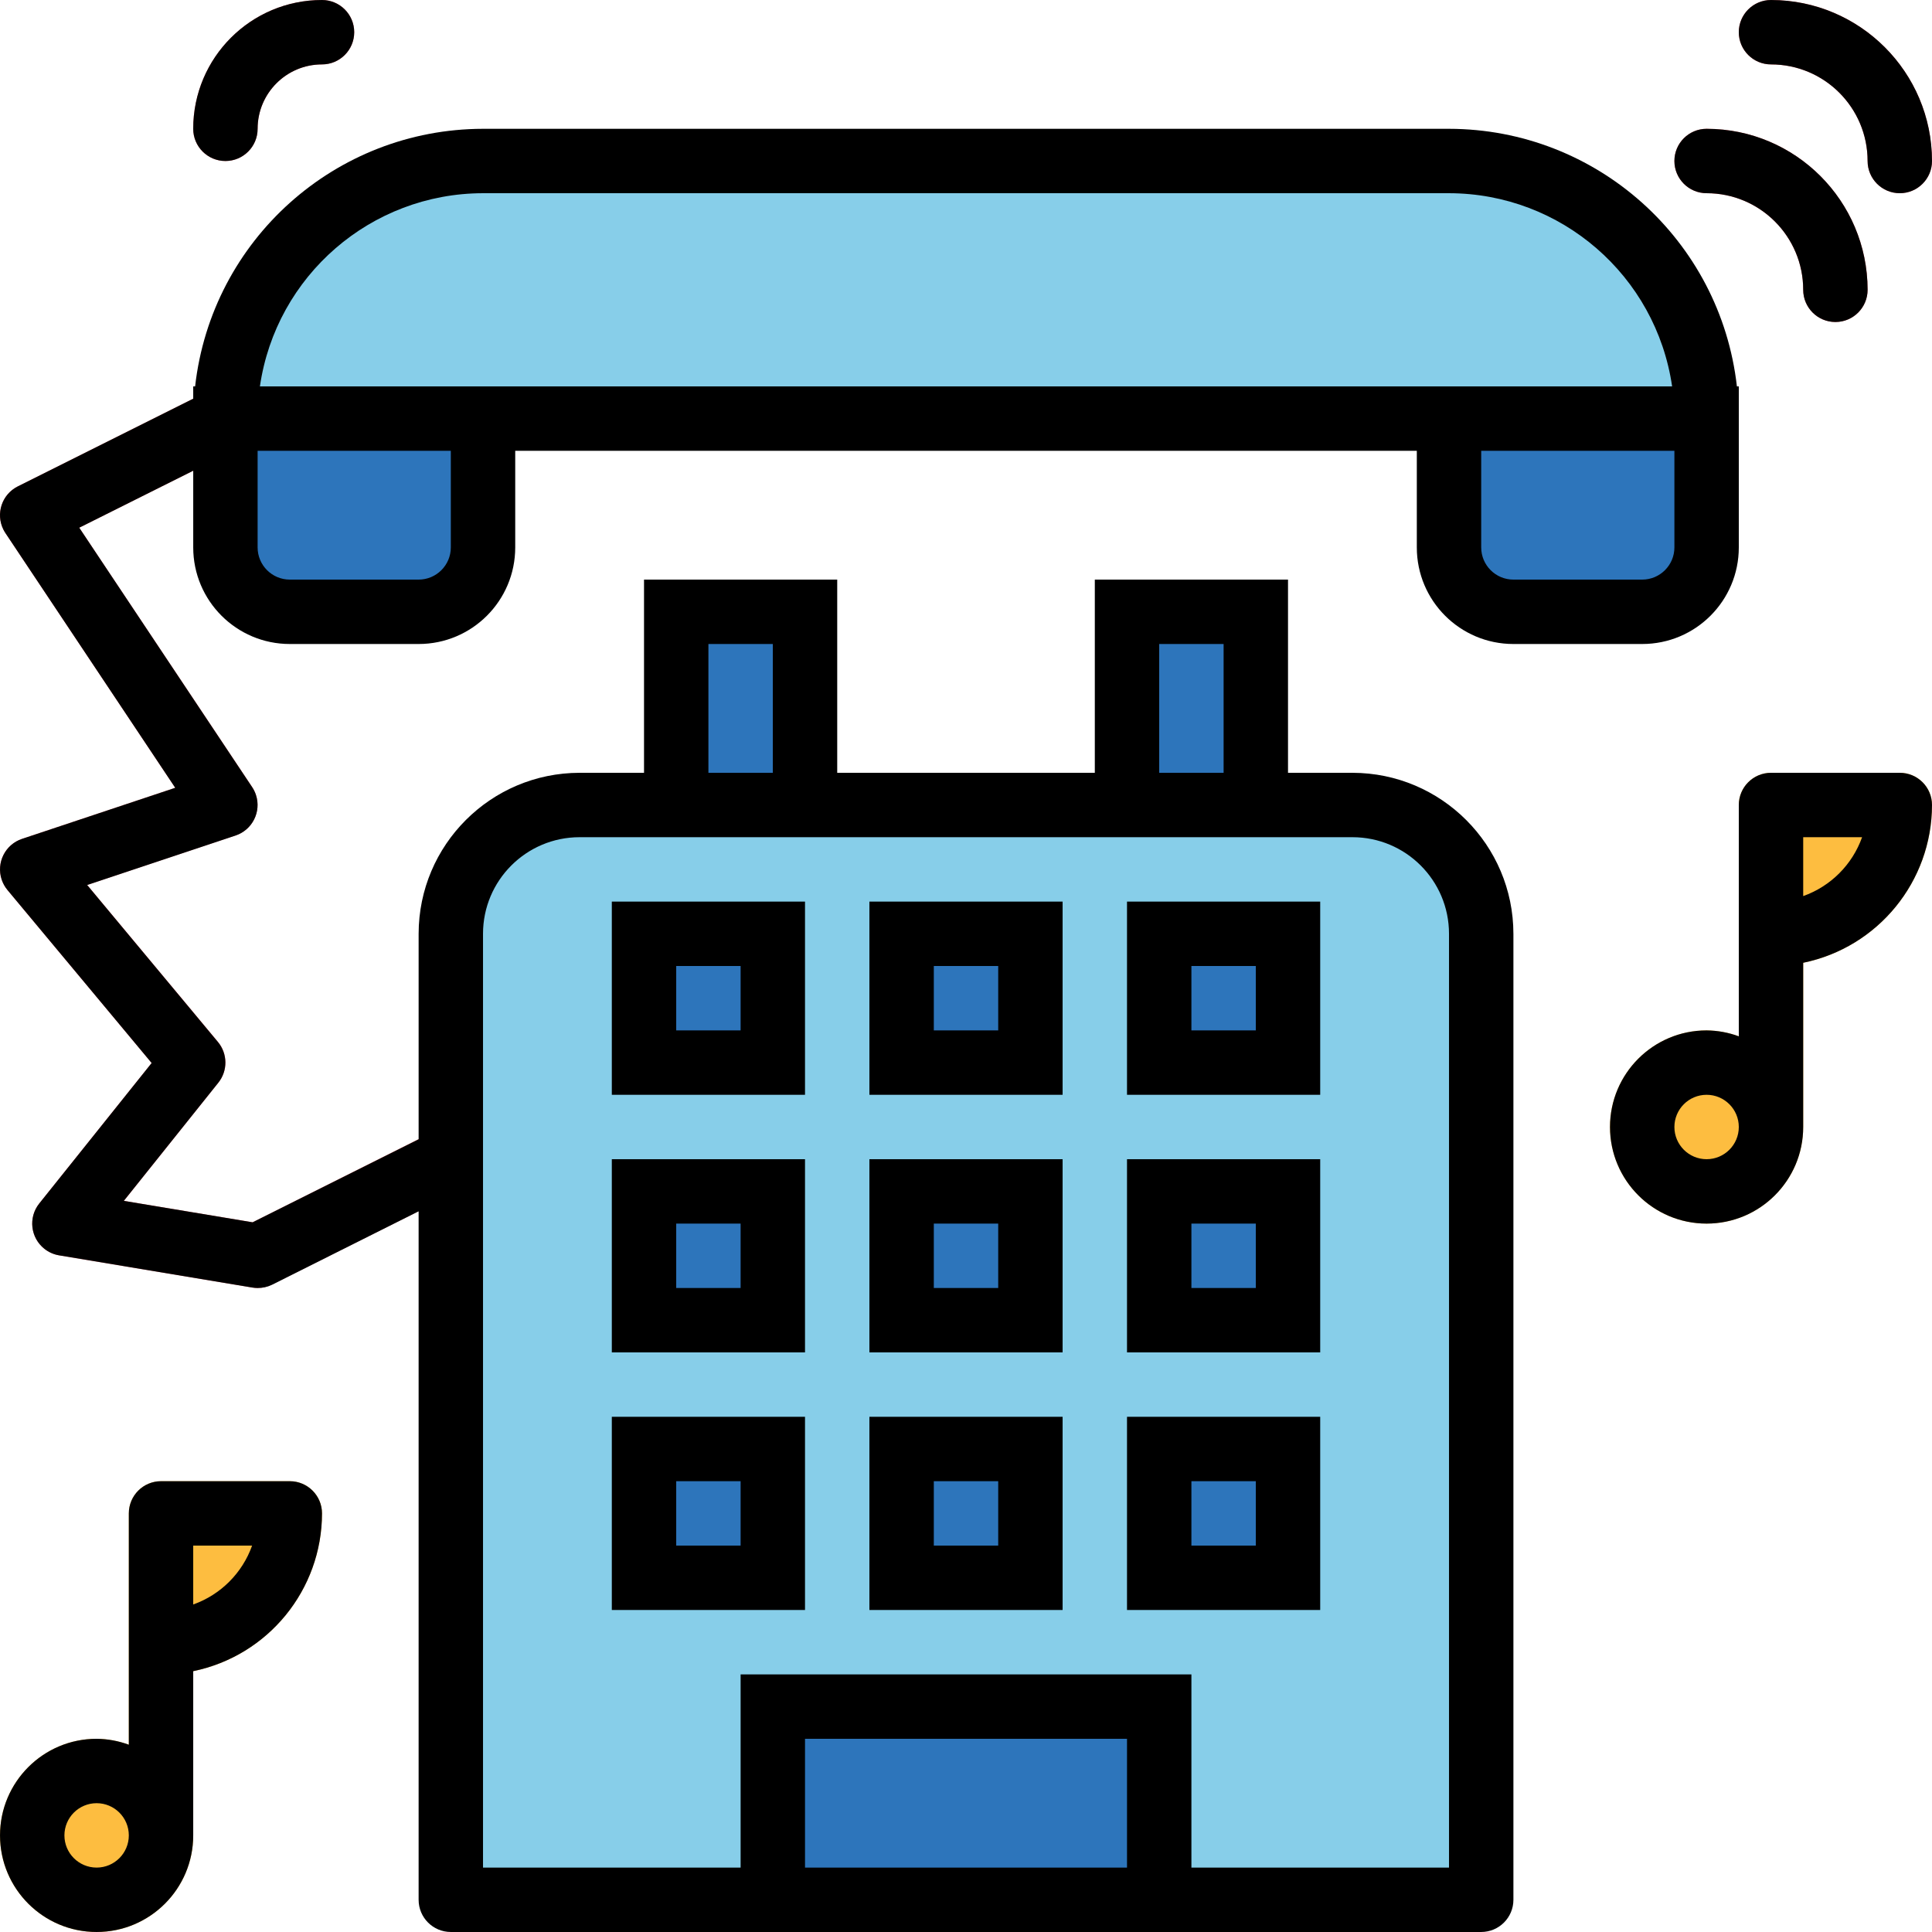 <?xml version="1.0" encoding="iso-8859-1"?>
<!-- Generator: Adobe Illustrator 19.0.0, SVG Export Plug-In . SVG Version: 6.00 Build 0)  -->
<svg version="1.1" id="Capa_1" xmlns="http://www.w3.org/2000/svg" xmlns:xlink="http://www.w3.org/1999/xlink" x="0px" y="0px"
	 viewBox="0 0 480.005 480.005" style="enable-background:new 0 0 480.005 480.005;" xml:space="preserve">
<path style="fill:#E9686A;" d="M64.005,320.002c-0.442-0.002-0.884-0.039-1.32-0.112l-48-8c-4.358-0.728-7.3-4.852-6.572-9.21
	c0.225-1.346,0.791-2.613,1.644-3.678l27.92-34.896L1.861,221.13c-2.829-3.394-2.371-8.438,1.023-11.267
	c0.767-0.639,1.646-1.129,2.593-1.445l38.064-12.688L1.349,132.442c-2.453-3.674-1.464-8.642,2.211-11.096
	c0.279-0.186,0.569-0.355,0.869-0.504l48-24c3.954-1.975,8.761-0.37,10.736,3.584s0.37,8.761-3.584,10.736l0,0l-39.896,19.944
	l42.976,64.456c2.438,3.684,1.428,8.648-2.256,11.086c-0.581,0.385-1.211,0.692-1.872,0.914l-36.88,12.296l32.496,38.992
	c2.439,2.921,2.483,7.157,0.104,10.128l-23.48,29.376l32,5.328l45.656-22.88c3.954-1.975,8.761-0.37,10.736,3.584
	c1.975,3.954,0.37,8.761-3.584,10.736l0,0l-48,24C66.472,319.687,65.248,319.988,64.005,320.002z"/>
<path style="fill:#87CEE9;" d="M144.005,200.002h192c17.673,0,32,14.327,32,32v240l0,0h-256l0,0v-240
	C112.005,214.329,126.331,200.002,144.005,200.002z"/>
<g>
	<path style="fill:#2D75BB;" d="M168.005,152.002h32v48h-32V152.002z"/>
	<path style="fill:#2D75BB;" d="M280.005,152.002h32v48h-32V152.002z"/>
	<path style="fill:#2D75BB;" d="M192.005,424.002h96v48h-96V424.002z"/>
	<path style="fill:#2D75BB;" d="M160.005,232.002h32v32h-32V232.002z"/>
	<path style="fill:#2D75BB;" d="M224.005,232.002h32v32h-32V232.002z"/>
	<path style="fill:#2D75BB;" d="M288.005,232.002h32v32h-32V232.002z"/>
	<path style="fill:#2D75BB;" d="M160.005,296.002h32v32h-32V296.002z"/>
	<path style="fill:#2D75BB;" d="M224.005,296.002h32v32h-32V296.002z"/>
	<path style="fill:#2D75BB;" d="M288.005,296.002h32v32h-32V296.002z"/>
	<path style="fill:#2D75BB;" d="M160.005,360.002h32v32h-32V360.002z"/>
	<path style="fill:#2D75BB;" d="M224.005,360.002h32v32h-32V360.002z"/>
	<path style="fill:#2D75BB;" d="M288.005,360.002h32v32h-32V360.002z"/>
</g>
<path style="fill:#87CEE9;" d="M424.005,104.002h-368c0-35.346,28.654-64,64-64h240C395.351,40.002,424.005,68.656,424.005,104.002z
	"/>
<g>
	<path style="fill:#2D75BB;" d="M56.005,104.002h64l0,0v32c0,8.837-7.163,16-16,16h-32c-8.837,0-16-7.163-16-16V104.002
		L56.005,104.002z"/>
	<path style="fill:#2D75BB;" d="M360.005,104.002h64l0,0v32c0,8.837-7.163,16-16,16h-32c-8.837,0-16-7.163-16-16V104.002
		L360.005,104.002z"/>
</g>
<g>
	<path style="fill:#E9686A;" d="M56.005,40.002c-4.418,0-8-3.582-8-8c0-17.673,14.327-32,32-32c4.418,0,8,3.582,8,8s-3.582,8-8,8
		c-8.837,0-16,7.163-16,16C64.005,36.421,60.423,40.002,56.005,40.002z"/>
	<path style="fill:#E9686A;" d="M456.005,80.002c-4.418,0-8-3.582-8-8c0-13.255-10.745-24-24-24c-4.418,0-8-3.582-8-8s3.582-8,8-8
		c22.08,0.026,39.974,17.92,40,40C464.005,76.421,460.423,80.002,456.005,80.002z"/>
	<path style="fill:#E9686A;" d="M472.005,48.002c-4.418,0-8-3.582-8-8c0-13.255-10.745-24-24-24c-4.418,0-8-3.582-8-8s3.582-8,8-8
		c22.08,0.026,39.974,17.92,40,40C480.005,44.421,476.423,48.002,472.005,48.002z"/>
</g>
<g>
	<path style="fill:#FDBD40;" d="M480.005,200.002c0-4.418-3.582-8-8-8h-32c-4.418,0-8,3.582-8,8v57.472
		c-2.562-0.948-5.268-1.445-8-1.472c-13.255,0-24,10.745-24,24s10.745,24,24,24s24-10.745,24-24v-40.8
		C466.616,235.375,479.981,219.003,480.005,200.002z"/>
	<path style="fill:#FDBD40;" d="M72.005,368.002h-32c-4.418,0-8,3.582-8,8v57.472c-2.562-0.948-5.268-1.445-8-1.472
		c-13.255,0-24,10.745-24,24s10.745,24,24,24s24-10.745,24-24v-40.8c18.611-3.827,31.976-20.199,32-39.2
		C80.005,371.584,76.423,368.002,72.005,368.002z"/>
</g>
<path d="M200.005,224.002h-48v48h48V224.002z M184.005,256.002h-16v-16h16V256.002z"/>
<path d="M264.005,224.002h-48v48h48V224.002z M248.005,256.002h-16v-16h16V256.002z"/>
<path d="M328.005,224.002h-48v48h48V224.002z M312.005,256.002h-16v-16h16V256.002z"/>
<path d="M200.005,288.002h-48v48h48V288.002z M184.005,320.002h-16v-16h16V320.002z"/>
<path d="M264.005,288.002h-48v48h48V288.002z M248.005,320.002h-16v-16h16V320.002z"/>
<path d="M328.005,288.002h-48v48h48V288.002z M312.005,320.002h-16v-16h16V320.002z"/>
<path d="M200.005,352.002h-48v48h48V352.002z M184.005,384.002h-16v-16h16V384.002z"/>
<path d="M264.005,352.002h-48v48h48V352.002z M248.005,384.002h-16v-16h16V384.002z"/>
<path d="M328.005,352.002h-48v48h48V352.002z M312.005,384.002h-16v-16h16V384.002z"/>
<path d="M376.005,160.002h32c13.255,0,24-10.745,24-24v-40h-0.472c-4.108-36.414-34.883-63.95-71.528-64h-240
	c-36.645,0.05-67.42,27.586-71.528,64h-0.472v3.056L4.429,120.842c-3.953,1.973-5.558,6.778-3.584,10.731
	c0.15,0.3,0.318,0.59,0.504,0.869l42.192,63.288L5.477,208.418c-4.192,1.397-6.457,5.927-5.061,10.119
	c0.316,0.947,0.806,1.826,1.445,2.593l35.816,42.976l-27.92,34.896c-2.76,3.45-2.201,8.484,1.25,11.245
	c1.066,0.853,2.332,1.418,3.678,1.643l48,8c0.436,0.073,0.878,0.11,1.32,0.112c1.238,0.011,2.461-0.263,3.576-0.8l36.424-18.256
	v171.056c0,4.418,3.582,8,8,8h256c4.418,0,8-3.582,8-8v-240c-0.026-22.08-17.92-39.974-40-40h-16v-48h-48v48h-64v-48h-48v48h-16
	c-22.08,0.026-39.974,17.92-40,40v51.056l-41.248,20.624l-32-5.328l23.48-29.352c2.379-2.971,2.335-7.207-0.104-10.128
	l-32.48-38.992l36.88-12.296c4.189-1.405,6.446-5.939,5.042-10.128c-0.222-0.661-0.529-1.29-0.914-1.872l-42.976-64.48l28.32-14.16
	v19.056c0,13.255,10.745,24,24,24c0,0,0,0,0,0h32c13.255,0,24-10.745,24-24v-24h224v24
	C352.005,149.257,362.75,160.002,376.005,160.002z M200.005,464.002v-32h80v32H200.005z M288.005,160.002h16v32h-16V160.002z
	 M176.005,160.002h16v32h-16V160.002z M120.005,232.002c0-13.255,10.745-24,24-24h192c13.255,0,24,10.745,24,24v232h-64v-48h-112v48
	h-64V232.002z M416.005,136.002c0,4.418-3.582,8-8,8h-32c-4.418,0-8-3.582-8-8v-24h48V136.002z M112.005,136.002
	c0,4.418-3.582,8-8,8h-32c-4.418,0-8-3.582-8-8v-24h48V136.002z M64.573,96.002c4.013-27.535,27.606-47.965,55.432-48h240
	c27.825,0.038,51.416,20.467,55.432,48H64.573z"/>
<path d="M64.005,32.002c0-8.837,7.163-16,16-16c4.418,0,8-3.582,8-8s-3.582-8-8-8c-17.673,0-32,14.327-32,32c0,4.418,3.582,8,8,8
	S64.005,36.421,64.005,32.002z"/>
<path d="M448.005,72.002c0,4.418,3.582,8,8,8s8-3.582,8-8c-0.026-22.08-17.92-39.974-40-40c-4.418,0-8,3.582-8,8s3.582,8,8,8
	C437.259,48.002,448.005,58.747,448.005,72.002z"/>
<path d="M440.005,0.002c-4.418,0-8,3.582-8,8s3.582,8,8,8c13.255,0,24,10.745,24,24c0,4.418,3.582,8,8,8s8-3.582,8-8
	C479.978,17.922,462.085,0.029,440.005,0.002z"/>
<path d="M472.005,192.002h-32c-4.418,0-8,3.582-8,8v57.472c-2.562-0.948-5.268-1.445-8-1.472c-13.255,0-24,10.745-24,24
	s10.745,24,24,24s24-10.745,24-24v-40.8c18.611-3.827,31.976-20.199,32-39.2C480.005,195.584,476.423,192.002,472.005,192.002z
	 M424.005,288.002c-4.418,0-8-3.582-8-8s3.582-8,8-8s8,3.582,8,8S428.423,288.002,424.005,288.002z M448.005,222.634v-14.632h14.632
	C460.204,214.83,454.832,220.202,448.005,222.634z"/>
<path d="M72.005,368.002h-32c-4.418,0-8,3.582-8,8v57.472c-2.562-0.948-5.268-1.445-8-1.472c-13.255,0-24,10.745-24,24
	s10.745,24,24,24s24-10.745,24-24v-40.8c18.611-3.827,31.976-20.199,32-39.2C80.005,371.584,76.423,368.002,72.005,368.002z
	 M24.005,464.002c-4.418,0-8-3.582-8-8s3.582-8,8-8s8,3.582,8,8S28.423,464.002,24.005,464.002z M48.005,398.634v-14.632h14.632
	C60.204,390.83,54.832,396.202,48.005,398.634z"/>
<g>
</g>
<g>
</g>
<g>
</g>
<g>
</g>
<g>
</g>
<g>
</g>
<g>
</g>
<g>
</g>
<g>
</g>
<g>
</g>
<g>
</g>
<g>
</g>
<g>
</g>
<g>
</g>
<g>
</g>
</svg>
